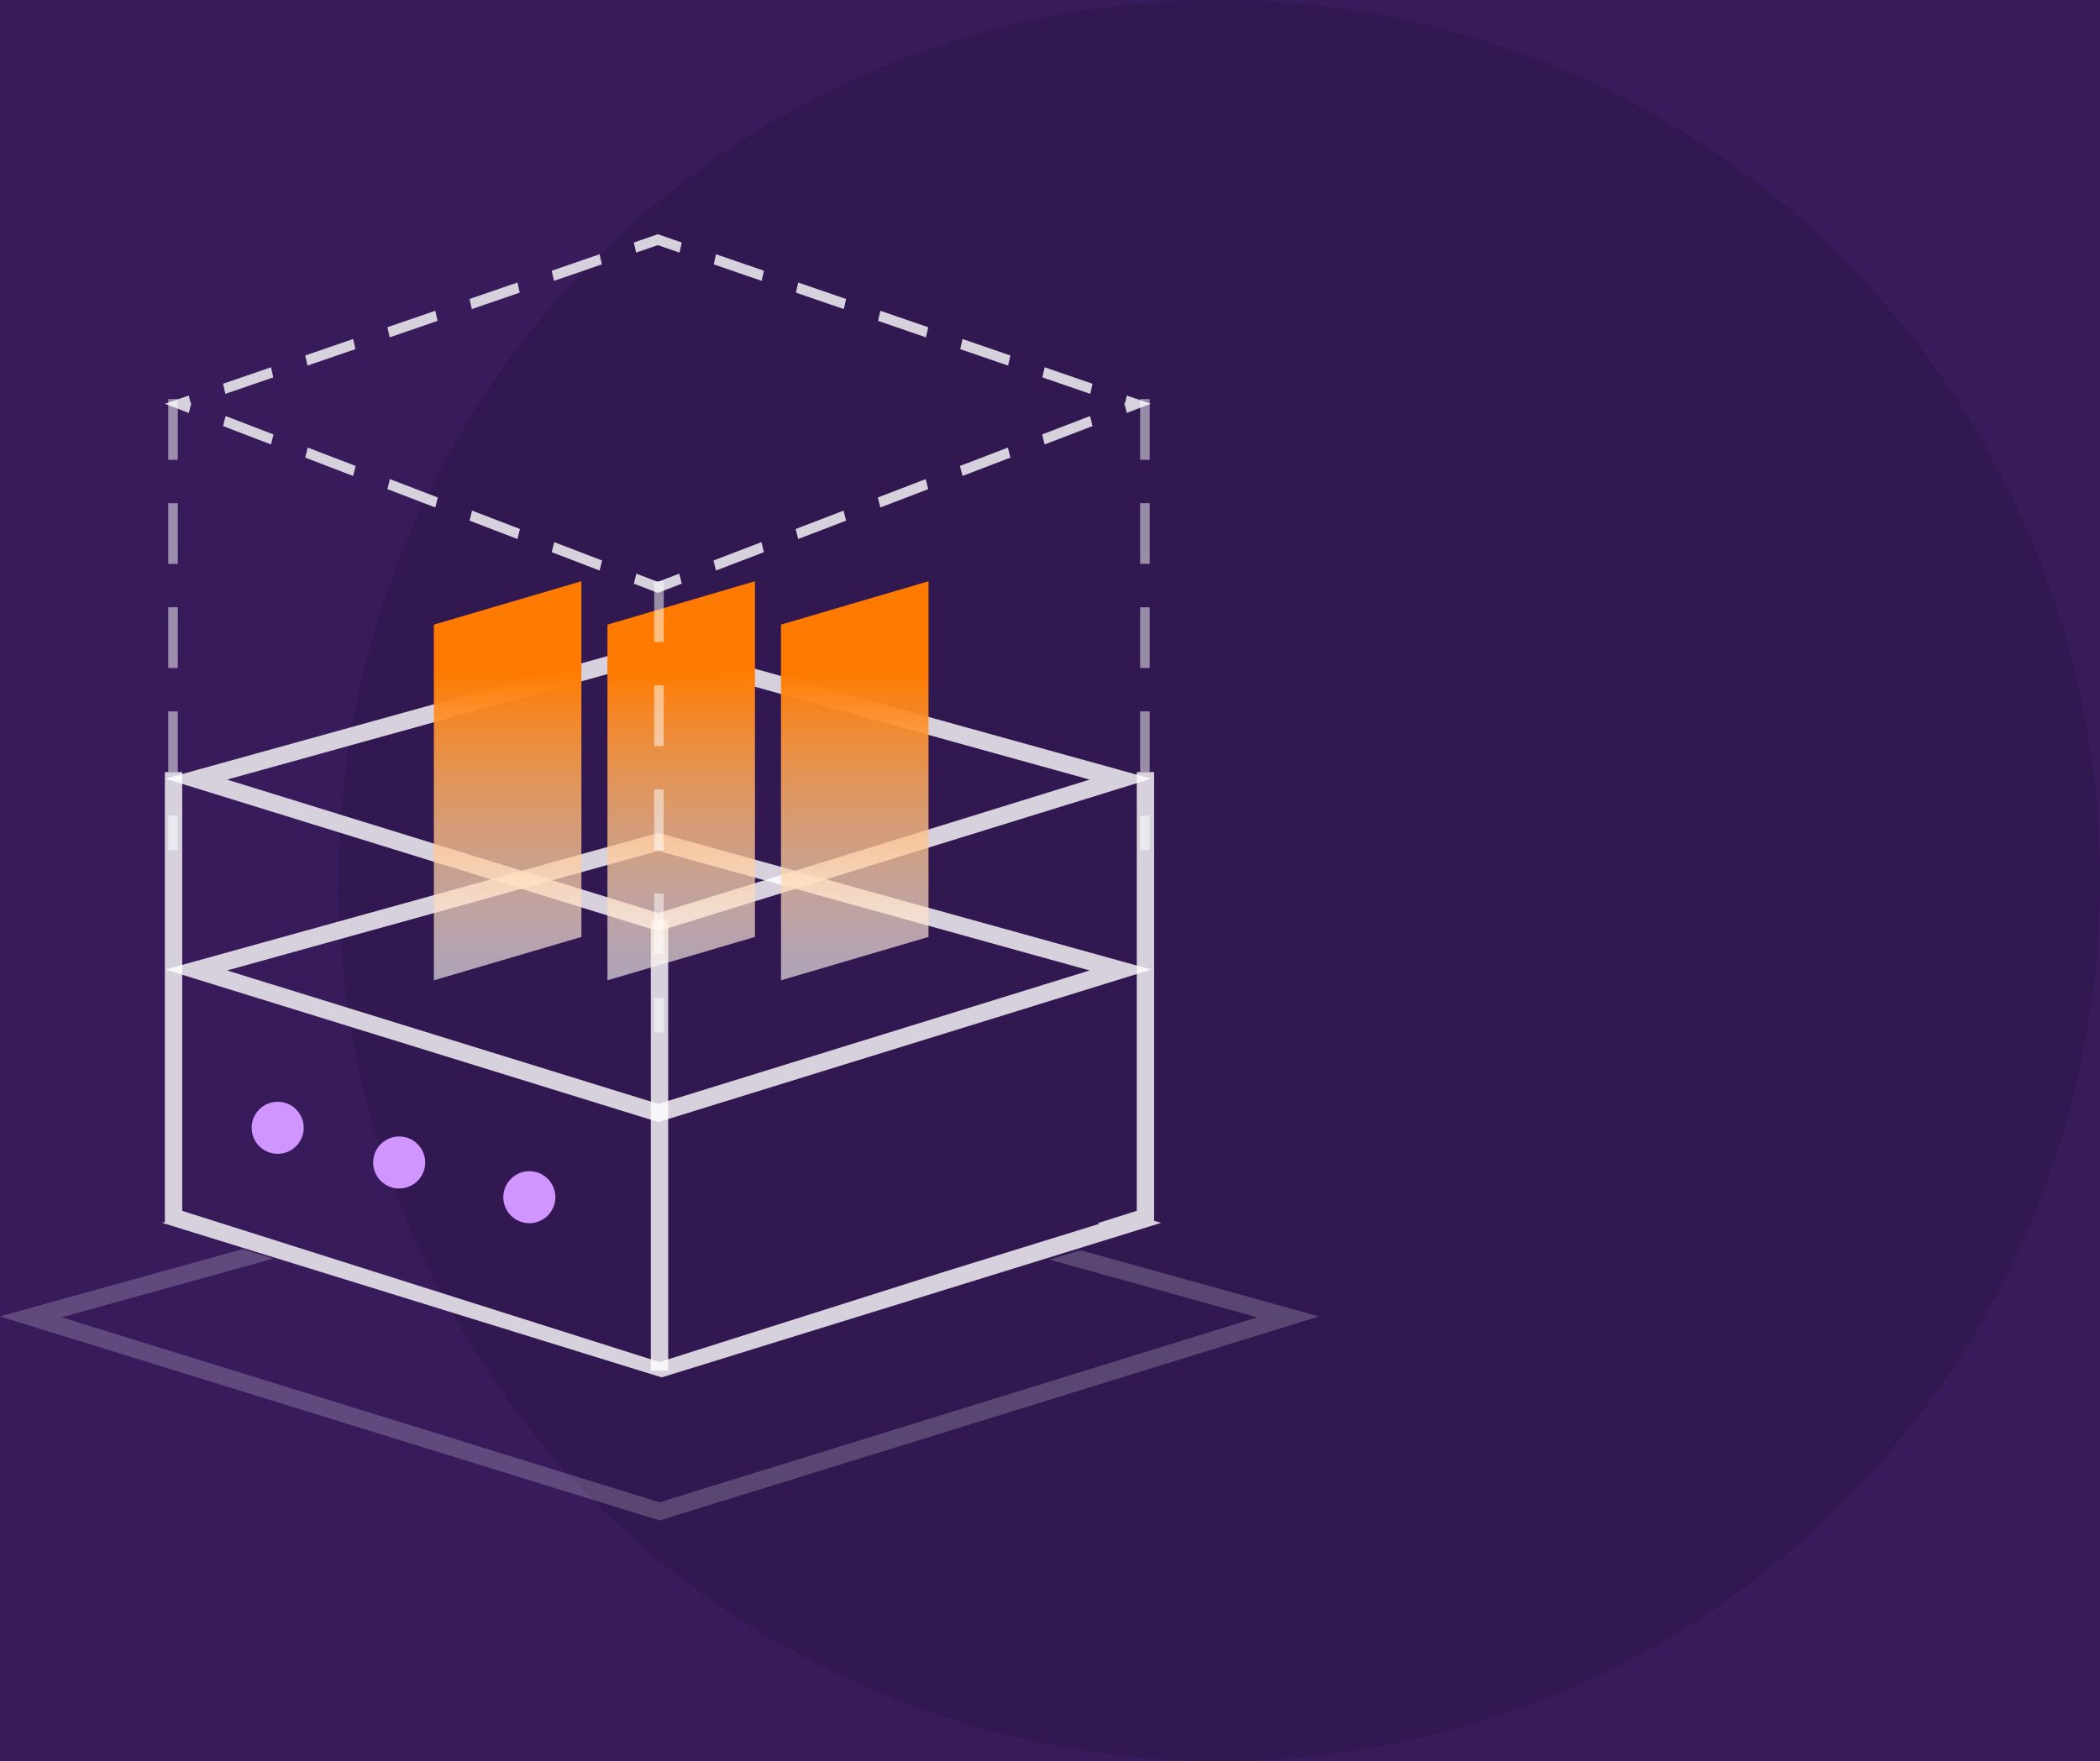 <svg width="242" height="203" viewBox="0 0 242 203" fill="none" xmlns="http://www.w3.org/2000/svg">
<rect width="242" height="203" fill="#1E1E1E"/>
<g id="Frame 74" clip-path="url(#clip0_0_1)">
<rect width="1920" height="9834" transform="translate(-671 -2219)" fill="white"/>
<rect id="Rectangle 580" x="-641" y="-623" width="1860" height="1773" fill="#291346"/>
<rect id="Rectangle 600" x="-322.5" y="-35.5" width="596" height="440" rx="7.5" fill="#381B5B" stroke="#624784"/>
<g id="Component 1">
<circle id="Ellipse 46" cx="140.5" cy="101.5" r="101.5" fill="#311850"/>
<path id="Subtract" fill-rule="evenodd" clip-rule="evenodd" d="M21 89H19V91V139V140.867L18.684 140.954L22.22 142.049L76.251 158.771L130.283 142.049L133.819 140.954L133 140.727V139V91V89H131V91V139V139.567L126.478 141H126.502L126.716 141.059L108.744 146.621L76 157L21 139.577V139V91V89Z" fill="white" fill-opacity="0.8"/>
<path id="Subtract_2" fill-rule="evenodd" clip-rule="evenodd" d="M27.959 143.984L3.567 150.751L0 151.741L3.536 152.835L76 175.262L148.464 152.835L152 151.741L148.433 150.751L124.499 144.111L120.941 145.2L144.897 151.846L76 173.168L7.103 151.846L31.502 145.077L27.959 143.984Z" fill="white" fill-opacity="0.2"/>
<path id="Subtract_3" fill-rule="evenodd" clip-rule="evenodd" d="M75.868 98.076L26.166 111.864L75.868 127.246L125.57 111.864L75.868 98.076ZM129.106 110.77L75.868 96L22.63 110.77L19.062 111.759L22.599 112.854L75.868 129.34L129.137 112.854L132.673 111.759L129.106 110.77Z" fill="white" fill-opacity="0.8"/>
<path id="Subtract_4" fill-rule="evenodd" clip-rule="evenodd" d="M75.868 76.076L26.166 89.864L75.868 105.246L125.57 89.864L75.868 76.076ZM129.106 88.77L75.868 74L22.63 88.77L19.062 89.759L22.599 90.854L75.868 107.34L129.137 90.854L132.673 89.759L129.106 88.77Z" fill="white" fill-opacity="0.8"/>
<path id="Vector 24" d="M76 106L76 158" stroke="white" stroke-opacity="0.8" stroke-width="2"/>
<path id="Rectangle 618" d="M90 72L107 67V108L90 113V72Z" fill="url(#paint0_linear_0_1)"/>
<path id="Rectangle 619" d="M70 72L87 67V108L70 113V72Z" fill="url(#paint1_linear_0_1)"/>
<path id="Rectangle 620" d="M50 72L67 67V108L50 113V72Z" fill="url(#paint2_linear_0_1)"/>
<circle id="Ellipse 53" cx="32" cy="130" r="3" fill="#D095FF"/>
<circle id="Ellipse 54" cx="46" cy="134" r="3" fill="#D095FF"/>
<circle id="Ellipse 55" cx="61" cy="138" r="3" fill="#D095FF"/>
<path id="Subtract_5" fill-rule="evenodd" clip-rule="evenodd" d="M75.805 27L78.567 27.95L78.436 28.533L78.306 29.117L75.805 28.257L73.305 29.117L73.174 28.533L73.044 27.95L75.805 27ZM69.23 29.89L69.099 29.307L63.576 31.207L63.707 31.79L63.837 32.374L69.36 30.474L69.23 29.89ZM59.762 33.147L59.632 32.564L54.109 34.464L54.239 35.047L54.37 35.63L59.893 33.731L59.762 33.147ZM50.294 36.404L50.164 35.821L44.641 37.72L44.772 38.304L44.902 38.887L50.425 36.987L50.294 36.404ZM40.827 39.661L40.697 39.077L35.174 40.977L35.304 41.561L35.435 42.144L40.958 40.244L40.827 39.661ZM31.36 42.918L31.229 42.334L25.706 44.234L25.837 44.817L25.967 45.401L31.49 43.501L31.36 42.918ZM25.851 48.536L25.706 49.114L31.229 51.234L31.373 50.655L31.518 50.077L25.995 47.958L25.851 48.536ZM35.318 52.169L35.174 52.748L40.697 54.867L40.841 54.288L40.985 53.71L35.462 51.591L35.318 52.169ZM50.164 58.5L44.641 56.381L44.786 55.802L44.93 55.224L50.453 57.343L50.308 57.922L50.164 58.5ZM54.253 59.435L54.109 60.014L59.632 62.133L59.776 61.555L59.92 60.976L54.398 58.857L54.253 59.435ZM69.099 65.766L63.576 63.647L63.721 63.069L63.865 62.49L69.388 64.61L69.243 65.188L69.099 65.766ZM73.188 66.702L73.044 67.28L75.805 68.34L78.567 67.28L78.422 66.702L78.278 66.123L75.805 67.072L73.333 66.123L73.188 66.702ZM82.367 65.188L82.511 65.766L88.034 63.647L87.89 63.069L87.746 62.49L82.223 64.61L82.367 65.188ZM97.502 60.014L91.979 62.133L91.835 61.555L91.69 60.976L97.213 58.857L97.357 59.435L97.502 60.014ZM101.302 57.922L101.447 58.5L106.969 56.381L106.825 55.802L106.681 55.224L101.158 57.343L101.302 57.922ZM116.437 52.748L110.914 54.867L110.77 54.288L110.625 53.71L116.148 51.591L116.292 52.169L116.437 52.748ZM120.237 50.655L120.382 51.234L125.904 49.114L125.76 48.536L125.616 47.958L120.093 50.077L120.237 50.655ZM125.774 44.817L125.904 44.234L120.382 42.334L120.251 42.918L120.121 43.501L125.643 45.401L125.774 44.817ZM116.306 41.561L116.437 40.977L110.914 39.077L110.784 39.661L110.653 40.244L116.176 42.144L116.306 41.561ZM106.839 38.304L106.969 37.72L101.447 35.821L101.316 36.404L101.185 36.987L106.708 38.887L106.839 38.304ZM97.371 35.047L97.502 34.464L91.979 32.564L91.849 33.147L91.718 33.731L97.241 35.63L97.371 35.047ZM87.904 31.79L88.034 31.207L82.511 29.307L82.381 29.89L82.25 30.474L87.773 32.374L87.904 31.79ZM129.719 46.174L129.849 45.591L130.869 45.942L131.74 46.241L132.611 46.541L131.747 46.872L130.884 47.204L129.849 47.601L129.705 47.022L129.644 46.777L129.588 46.758L129.612 46.651L129.56 46.444L129.668 46.403L129.719 46.174ZM21.906 47.022L21.761 47.601L20.727 47.204L19.863 46.872L19 46.541L19.871 46.241L20.742 45.942L21.761 45.591L21.892 46.174L21.943 46.403L22.05 46.444L21.998 46.651L22.022 46.758L21.967 46.777L21.906 47.022Z" fill="white" fill-opacity="0.8"/>
<path id="Vector 25" d="M19.938 46L19.938 98" stroke="white" stroke-opacity="0.5" stroke-width="1.1" stroke-dasharray="7 5"/>
<path id="Vector 26" d="M75.938 67L75.938 119" stroke="white" stroke-opacity="0.5" stroke-width="1.1" stroke-dasharray="7 5"/>
<path id="Vector 27" d="M131.938 46L131.938 98" stroke="white" stroke-opacity="0.5" stroke-width="1.1" stroke-dasharray="7 5"/>
</g>
</g>
<defs>
<linearGradient id="paint0_linear_0_1" x1="98.5" y1="67" x2="98.5" y2="113" gradientUnits="userSpaceOnUse">
<stop offset="0.224" stop-color="#FF7A00"/>
<stop offset="1" stop-color="white" stop-opacity="0.6"/>
</linearGradient>
<linearGradient id="paint1_linear_0_1" x1="78.5" y1="67" x2="78.5" y2="113" gradientUnits="userSpaceOnUse">
<stop offset="0.224" stop-color="#FF7A00"/>
<stop offset="1" stop-color="white" stop-opacity="0.6"/>
</linearGradient>
<linearGradient id="paint2_linear_0_1" x1="58.5" y1="67" x2="58.5" y2="113" gradientUnits="userSpaceOnUse">
<stop offset="0.224" stop-color="#FF7A00"/>
<stop offset="1" stop-color="white" stop-opacity="0.6"/>
</linearGradient>
<clipPath id="clip0_0_1">
<rect width="1920" height="9834" fill="white" transform="translate(-671 -2219)"/>
</clipPath>
</defs>
</svg>
